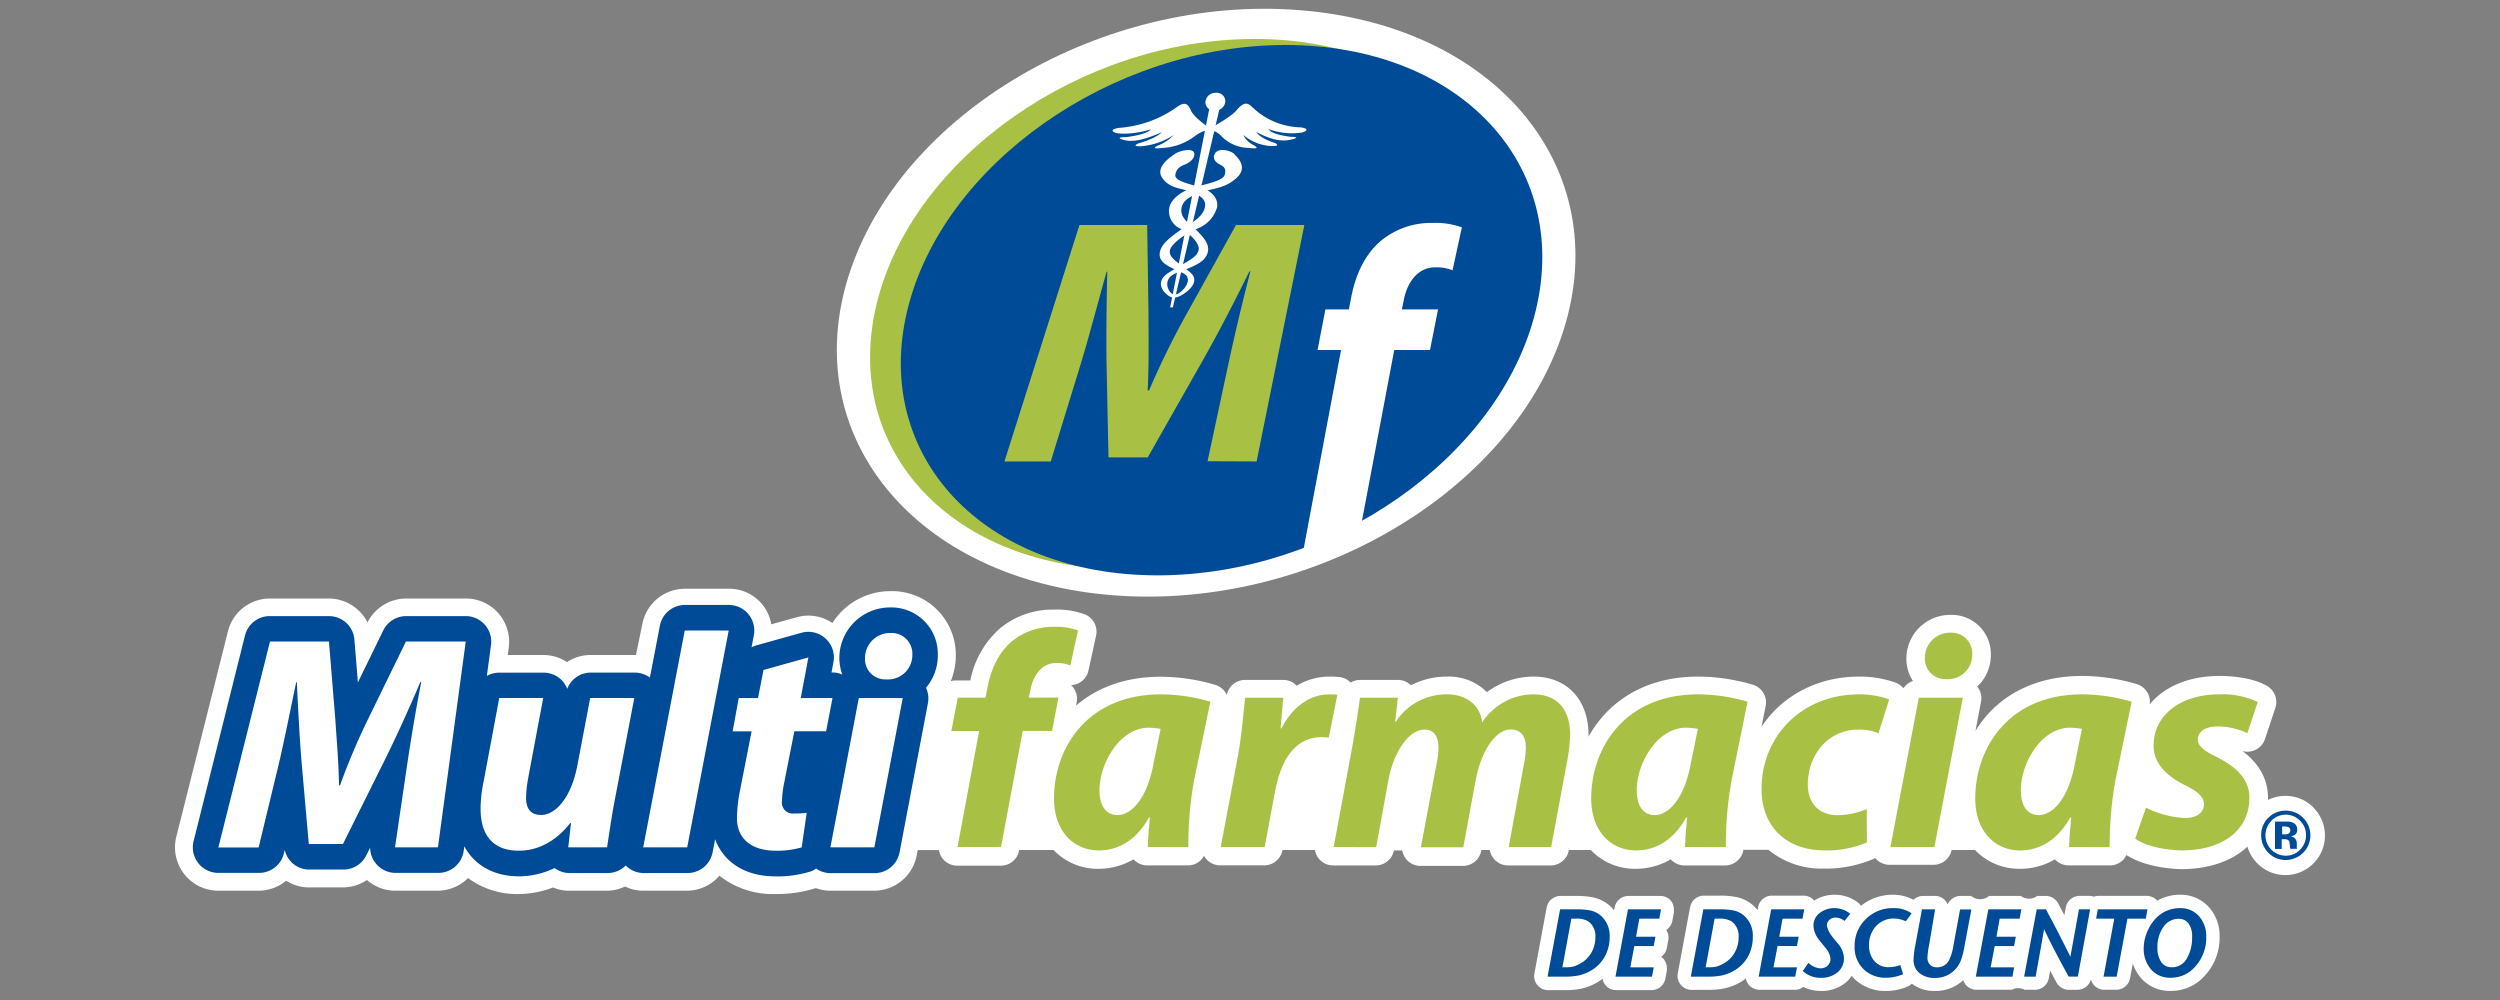 <svg id="Capa_1" data-name="Capa 1" xmlns="http://www.w3.org/2000/svg" viewBox="0 0 500 200"><rect x="0" y="0" width="500" height="200" fill="#808080" stroke="none"/><defs><style>.cls-1{fill:#fff;}.cls-2{fill:#a8c145;}.cls-3{fill:#004b97;}.cls-4{fill:none;}</style></defs><title>icono</title><path class="cls-1" d="M261.51,2.17c39.21,3.82,61.92,33.05,50.72,65.3s-52,55.26-91.25,51.44S159,85.86,170.24,53.62,222.3-1.66,261.51,2.17Z"/><path class="cls-2" d="M250.94,7.79c34.71,0,57.12,23.76,50.07,53.06s-40.92,53.05-75.63,53.05-57.12-23.75-50.07-53.05S216.23,7.79,250.94,7.79Z"/><path class="cls-3" d="M257.1,9c34.71,0,57.13,23.75,50.06,53.07s-40.91,53-75.63,53-57.13-23.75-50.07-53S222.39,9,257.1,9Z"/><path class="cls-2" d="M241.51,92.25l4.18-19.51c1.11-5.13,2.61-11.64,4.39-18.45h-.21c-3,6.11-6.39,12.64-9.33,17.82l-11,19.37H221.7l-.4-19.15c-.06-5.2,0-11.72.16-18h-.14c-1.75,6.25-3.63,13.41-5.17,18.45l-6,19.51h-9.26l15-47.29h13.55l.26,18c0,4.42.11,9.82-.17,15.09h.28a165.17,165.17,0,0,1,7.39-15.09l10-18h13.67l-9.55,47.29Z"/><path class="cls-1" d="M260.41,111.43,268.21,70h-4.7l1.57-8.12h4.69l.38-1.93c.75-4.26,2.46-8.8,6.12-11.86a15.74,15.74,0,0,1,10.35-3.5,15.1,15.1,0,0,1,5.75.89l-1.86,8.58a8.37,8.37,0,0,0-3.5-.59c-3.44,0-5.6,3-6.27,6.63l-.37,1.78h7.24L286,70h-7.15L272,106.25l-1.78.81Z"/><path class="cls-1" d="M242.6,25.33s3.55-1.94,4.64-3.2,1.91-1.93,3.05-.87a14.48,14.48,0,0,0,9.9,4.22s2.26.29.34,1a13.34,13.34,0,0,1-6.82-.66s.32,1.05,4.45,1.54c0,0,2.46,0,0,.57s-4.82-.47-6.91-1.52c0,0,.69,1.25,3.77,2.2,0,0,1.36.68-.8.59A9.27,9.27,0,0,1,248.67,27a4.38,4.38,0,0,0,2,2c1.6.87-.14.68-.95.58a7.85,7.85,0,0,1-5.5-2.4s-1-1.06-1.85-1S242.6,25.33,242.6,25.33Z"/><path class="cls-1" d="M241.51,25.34s-2.73-1.92-3.29-3.18-1.1-1.93-2.69-.86a22.66,22.66,0,0,1-11.69,4.27s-2.39.3-.75,1c0,0,2.32.67,7.12-.69,0,0-.77,1.06-5.11,1.55,0,0-2.46,0-.26.58s5-.5,7.57-1.57c0,0-1.22,1.26-4.71,2.23,0,0-1.64.68.56.58A13.93,13.93,0,0,0,234.74,27a8.25,8.25,0,0,1-2.89,2c-2,.87-.14.67.69.58a11.65,11.65,0,0,0,6.53-2.43s1.45-1.06,2.25-1S241.51,25.34,241.51,25.34Z"/><polygon class="cls-1" points="241.89 21.57 234.03 61.48 234.57 61.48 243.92 21.66 241.89 21.57"/><path class="cls-1" d="M237.05,32.88s1.94-.78,1.81-2.13-3-.57-3.83,0-4,2.61-2.64,4.74,3.65,2.11,5.17,2.69,4,1.25,3.37,3.47-3.74,3.49-4.73,4.26-3.68,2.42-4.17,4.27c-.65,2.41,1.93,3.19,4.53,4.42s-.5,4.35-1.44,4.26c0,0-.87.87.29.57s5.1-2.82,2.68-4.92S233.64,51.64,234,50c.25-1.16,2.86-3.19,5.41-4.26a6.45,6.45,0,0,0,4-4.26c.28-1.35-.55-3-2.88-3.85-2.16-.77-5.59-1.34-5.46-2.59S236,33.27,237.05,32.88Z"/><path class="cls-1" d="M243.88,32.86s-1.62-.77-.92-2.11,3.26-.59,3.83,0,2.87,2.6.64,4.73-4.55,2.14-6.31,2.73-4.51,1.27-4.83,3.49,2.28,3.47,2.93,4.24,2.67,2.4,2.39,4.24c-.37,2.41-3.27,3.2-6.4,4.45s-1.32,4.36-.35,4.26c0,0,.51.87-.53.57s-3.92-2.79-.6-4.92,5.67-2.9,6-4.56c.25-1.15-1.51-3.19-3.62-4.24a3.79,3.79,0,0,1-2.24-4.24c.28-1.36,1.83-3,4.5-3.87,2.49-.79,6.16-1.37,6.56-2.63S244.76,33.26,243.88,32.86Z"/><path class="cls-1" d="M242.89,22.09a1.67,1.67,0,0,1-1.81-1.62,2,2,0,0,1,2.11-1.91,1.7,1.7,0,0,1,1.87,1.64,1.93,1.93,0,0,1-2.16,1.88Z"/><path class="cls-1" d="M334.22,180.19a2.79,2.79,0,0,0-2.16-1h-6.37a2.81,2.81,0,0,0-2.76,2.29l-.11.6a7.2,7.2,0,0,0-1.36-1.33,7.49,7.49,0,0,0-2.82-1.27,16.34,16.34,0,0,0-3.43-.29H312.1a2.81,2.81,0,0,0-2.76,2.29l-2.46,13.23a2.8,2.8,0,0,0,2.76,3.32h3.22a16.26,16.26,0,0,0,3.35-.29,11.13,11.13,0,0,0,2.87-1.06,10.41,10.41,0,0,0,1.42-.94,2.75,2.75,0,0,0,2.74,2.28h7.07a2.8,2.8,0,0,0,2.76-2.29l.3-1.63a2.71,2.71,0,0,0,0-.51,2.8,2.8,0,0,0-.65-1.79,2.35,2.35,0,0,0-.5-.44,2.72,2.72,0,0,0,1.14-1.74l.3-1.63a2.75,2.75,0,0,0-.41-2,2.8,2.8,0,0,0,1.22-1.82l.3-1.63a2.68,2.68,0,0,0,0-.51A2.8,2.8,0,0,0,334.22,180.19Z"/><path class="cls-1" d="M441.77,181.42a7.54,7.54,0,0,0-5.74-2.47,9.25,9.25,0,0,0-4.58,1.18,2.8,2.8,0,0,0-2.09-.95h-9.7a2.76,2.76,0,0,0-.88.16,2.72,2.72,0,0,0-.86-.16h-2a2.8,2.8,0,0,0-2.76,2.31l-.28,1.54-1.26-2.37a2.81,2.81,0,0,0-2.47-1.47h-1.72a2.7,2.7,0,0,1-3.25,0h-6.37a2.75,2.75,0,0,1-3.57,0h-2.13a2.8,2.8,0,0,0-2.57,1.69,2.74,2.74,0,0,0-2.56-1.69h-2.38a2.78,2.78,0,0,0-1.9.76,8.79,8.79,0,0,0-4.06-1,10.07,10.07,0,0,0-6.45,2.22,2.68,2.68,0,0,0-.59-.65,7.57,7.57,0,0,0-4.66-1.57,7.37,7.37,0,0,0-4.1,1.18,2.78,2.78,0,0,0-2.09-1h-6.37a2.81,2.81,0,0,0-2.76,2.29l-.11.6a7.18,7.18,0,0,0-1.36-1.33,7.5,7.5,0,0,0-2.82-1.27,16.34,16.34,0,0,0-3.43-.29h-3.12a2.81,2.81,0,0,0-2.76,2.29l-2.46,13.23a2.8,2.8,0,0,0,2.76,3.32h3.21a16.28,16.28,0,0,0,3.36-.29,11.15,11.15,0,0,0,2.87-1.06,10.24,10.24,0,0,0,1.41-.93,2.75,2.75,0,0,0,.59,1.27,2.8,2.8,0,0,0,2.16,1h7.07a2.77,2.77,0,0,0,1.66-.57,8.08,8.08,0,0,0,3.56.8,7.56,7.56,0,0,0,5-1.73,6.27,6.27,0,0,0,1.12-1.28,8.35,8.35,0,0,0,.78.81,8.84,8.84,0,0,0,6.06,2.2,11.25,11.25,0,0,0,4.35-.88,2.81,2.81,0,0,0,.84-.58,7.28,7.28,0,0,0,4.62,1.46,8.1,8.1,0,0,0,5.67-2.15,2.72,2.72,0,0,0,.5.91,2.79,2.79,0,0,0,2.16,1h7.07a2.68,2.68,0,0,1,2.53,0H407a2.8,2.8,0,0,0,2.76-2.31l.27-1.5,1.28,2.37a2.81,2.81,0,0,0,2.45,1.45h1.72a2.8,2.8,0,0,0,2.7-2.07,2.71,2.71,0,0,0,.54,1.06,2.79,2.79,0,0,0,2.15,1h2.38a2.81,2.81,0,0,0,2.76-2.29l.55-2.94a8.49,8.49,0,0,0,1.49,2.72,7.65,7.65,0,0,0,6.13,2.74,9,9,0,0,0,6.86-3.13,11.21,11.21,0,0,0,2.88-7.77A8.53,8.53,0,0,0,441.77,181.42Z"/><path class="cls-4" d="M346.85,190.63a6,6,0,0,0,.86-3.17,3.6,3.6,0,0,0-1.39-3.19,4.61,4.61,0,0,0-2.54-.55h-.87l-1.79,9.72h.75a5.68,5.68,0,0,0,1.55-.18,6.89,6.89,0,0,0,1.11-.49A5.72,5.72,0,0,0,346.85,190.63Z"/><path class="cls-4" d="M318.2,190.63a6,6,0,0,0,.86-3.17,3.6,3.6,0,0,0-1.39-3.19,4.62,4.62,0,0,0-2.54-.55h-.87l-1.79,9.72h.75a5.68,5.68,0,0,0,1.56-.18,7,7,0,0,0,1.11-.49A5.72,5.72,0,0,0,318.2,190.63Z"/><path class="cls-4" d="M437.72,184.66a2.39,2.39,0,0,0-2-.92,3.62,3.62,0,0,0-3,1.62,6.67,6.67,0,0,0-1.21,4.07,5,5,0,0,0,.78,3,2.5,2.5,0,0,0,2.16,1,3.38,3.38,0,0,0,3-1.87,8.24,8.24,0,0,0,1-4.25A4.31,4.31,0,0,0,437.72,184.66Z"/><path class="cls-3" d="M319.86,182.89a4.79,4.79,0,0,0-1.8-.8,14.13,14.13,0,0,0-2.84-.22H312l0,.09-2.46,13.23,0,.14h3.36a13.94,13.94,0,0,0,2.79-.23,8.47,8.47,0,0,0,2.18-.8,7.43,7.43,0,0,0,3-2.83,8,8,0,0,0,1.06-4.08A5.26,5.26,0,0,0,319.86,182.89Zm-6.63,10.56h-.75l1.79-9.72h.87a4.62,4.62,0,0,1,2.54.55,3.6,3.6,0,0,1,1.39,3.19,6,6,0,0,1-.86,3.17,5.72,5.72,0,0,1-2.31,2.15,7,7,0,0,1-1.11.49A5.68,5.68,0,0,1,313.23,193.45Z"/><polygon class="cls-3" points="325.69 181.87 325.59 181.87 325.58 181.96 323.12 195.19 323.09 195.33 323.23 195.33 330.3 195.33 330.4 195.33 330.42 195.23 330.72 193.6 330.75 193.47 330.61 193.47 326.06 193.47 326.87 189.21 330.64 189.21 330.74 189.21 330.76 189.12 331.06 187.49 331.09 187.35 330.95 187.35 327.21 187.35 327.87 183.73 331.76 183.73 331.86 183.73 331.88 183.63 332.18 182 332.2 181.87 332.06 181.87 325.69 181.87"/><path class="cls-3" d="M348.51,182.89a4.8,4.8,0,0,0-1.8-.8,14.12,14.12,0,0,0-2.84-.22h-3.22l0,.09-2.46,13.23,0,.14h3.35a13.93,13.93,0,0,0,2.79-.23,8.44,8.44,0,0,0,2.18-.8,7.43,7.43,0,0,0,3-2.83,8,8,0,0,0,1.05-4.08A5.26,5.26,0,0,0,348.51,182.89Zm-6.63,10.56h-.75l1.79-9.72h.87a4.61,4.61,0,0,1,2.54.55,3.6,3.6,0,0,1,1.39,3.19,6,6,0,0,1-.86,3.17,5.72,5.72,0,0,1-2.31,2.15,6.89,6.89,0,0,1-1.11.49A5.68,5.68,0,0,1,341.88,193.45Z"/><polygon class="cls-3" points="360.85 181.87 360.71 181.87 354.34 181.87 354.24 181.87 354.22 181.96 351.76 195.19 351.74 195.33 351.88 195.33 358.95 195.33 359.05 195.33 359.06 195.23 359.37 193.6 359.39 193.47 359.25 193.47 354.7 193.47 355.51 189.21 359.29 189.21 359.39 189.21 359.4 189.12 359.71 187.49 359.73 187.35 359.59 187.35 355.85 187.35 356.51 183.73 360.4 183.73 360.5 183.73 360.52 183.63 360.82 182 360.85 181.87"/><path class="cls-3" d="M366.9,181.63a4.65,4.65,0,0,0-3,1,3.17,3.17,0,0,0-1.21,2.55,5,5,0,0,0,1.29,3l1.28,1.6a3.62,3.62,0,0,1,.83,2,1.77,1.77,0,0,1-.57,1.35,2.05,2.05,0,0,1-1.45.54,3.82,3.82,0,0,1-2.29-1l-.1-.08-.07.1-1,1.42-.06.08.08.07a5.1,5.1,0,0,0,3.56,1.3,5,5,0,0,0,3.31-1.09,3.59,3.59,0,0,0,1.29-2.87,4.73,4.73,0,0,0-1.31-3c-.65-.79-1-1.22-1.09-1.37a4.51,4.51,0,0,1-1-2.09,1.51,1.51,0,0,1,.48-1.17,1.86,1.86,0,0,1,1.31-.45,3,3,0,0,1,1.64.6l.09.06.07-.08,1-1.25.08-.09-.1-.07A5,5,0,0,0,366.9,181.63Z"/><path class="cls-3" d="M378.6,181.63a7.48,7.48,0,0,0-5.45,2.21,7.36,7.36,0,0,0-2.23,5.41,6.07,6.07,0,0,0,2,4.78,6.24,6.24,0,0,0,4.27,1.52,8.58,8.58,0,0,0,3.32-.67l.1,0,0-.1-.51-1.63,0-.12-.11,0a6.54,6.54,0,0,1-2.19.41,3.75,3.75,0,0,1-2.89-1.19,4.57,4.57,0,0,1-1.1-3.2,5.43,5.43,0,0,1,1.4-3.83,4.74,4.74,0,0,1,3.63-1.51,5.69,5.69,0,0,1,2.26.52l.09,0,.06-.08,1-1.38.07-.1-.1-.07A6.11,6.11,0,0,0,378.6,181.63Z"/><path class="cls-3" d="M392.06,181.87H392l0,.09-1.32,7.2a10.44,10.44,0,0,1-.78,2.68,2.6,2.6,0,0,1-2.51,1.62,1.85,1.85,0,0,1-1.39-.52,1.93,1.93,0,0,1-.51-1.42,15.85,15.85,0,0,1,.32-2.46L387,182l0-.14h-2.62l0,.09-1.27,6.86a19.56,19.56,0,0,0-.4,3.12,3.32,3.32,0,0,0,1.14,2.65,4.62,4.62,0,0,0,3.08,1,5.37,5.37,0,0,0,4.17-1.76,5.66,5.66,0,0,0,1.06-1.69,15.65,15.65,0,0,0,.71-2.75l1.38-7.35,0-.14h-2.27Z"/><polygon class="cls-3" points="397.77 181.87 397.67 181.87 397.65 181.96 395.19 195.19 395.17 195.33 395.31 195.33 402.38 195.33 402.48 195.33 402.5 195.23 402.8 193.6 402.82 193.47 402.68 193.47 398.13 193.47 398.94 189.21 402.72 189.21 402.82 189.21 402.83 189.12 403.14 187.49 403.16 187.35 403.02 187.35 399.29 187.35 399.94 183.73 403.84 183.73 403.93 183.73 403.95 183.63 404.25 182 404.28 181.87 404.14 181.87 397.77 181.87"/><path class="cls-3" d="M415.88,181.87h-.1l0,.09-1.7,9.38c-1-2-2.58-5.19-4.86-9.41l0-.06h-1.89l0,.09-2.48,13.23,0,.14h2.3l0-.1,1.67-9.38c1.13,2.43,2.76,5.59,4.88,9.41l0,.06h1.89l0-.09L418,182l0-.14h-2.18Z"/><polygon class="cls-3" points="429.08 183.73 429.17 183.73 429.19 183.63 429.47 182 429.5 181.87 429.36 181.87 419.66 181.87 419.56 181.87 419.55 181.96 419.24 183.59 419.22 183.73 419.36 183.73 422.85 183.73 420.74 195.19 420.71 195.33 420.85 195.33 423.23 195.33 423.33 195.33 423.35 195.23 425.49 183.73 429.08 183.73"/><path class="cls-3" d="M439.78,183.22a4.85,4.85,0,0,0-3.75-1.59,6.57,6.57,0,0,0-4.52,1.71,8.3,8.3,0,0,0-2,2.87,8.54,8.54,0,0,0-.77,3.46,6.28,6.28,0,0,0,1.39,4.12,5,5,0,0,0,4.06,1.76,6.38,6.38,0,0,0,4.87-2.25,8.59,8.59,0,0,0,2.19-6A5.93,5.93,0,0,0,439.78,183.22Zm-5.35,10.23a2.5,2.5,0,0,1-2.16-1,5,5,0,0,1-.78-3,6.67,6.67,0,0,1,1.21-4.07,3.62,3.62,0,0,1,3-1.62,2.39,2.39,0,0,1,2,.92,4.31,4.31,0,0,1,.72,2.67,8.24,8.24,0,0,1-1,4.25A3.38,3.38,0,0,1,434.43,193.46Z"/><path class="cls-1" d="M462.68,161.49a7.76,7.76,0,0,0-5.59-2.31,7.85,7.85,0,0,0-3.49.81c0-.16,0-.32,0-.47a10.68,10.68,0,0,0-2.2-6.47,13.89,13.89,0,0,0-2.09-2.2c-.27-.23-.54-.43-.81-.64A3.7,3.7,0,0,0,453,147.8l2.07-6.23a3.72,3.72,0,0,0-1.65-4.38c-2.21-1.29-5.7-2-9.56-2-6,0-11,2.09-13.93,5.71a3.73,3.73,0,0,0,.05-.53,3.69,3.69,0,0,0-2.59-3.54,38.94,38.94,0,0,0-11-1.64c-9.43,0-17,3.94-21.3,11l1.12-5.88a3.69,3.69,0,0,0-.77-3,8.53,8.53,0,0,0,2.73-6.33,7.82,7.82,0,0,0-8.11-8,8.74,8.74,0,0,0-8.78,8.64v.08a8.08,8.08,0,0,0,1.31,4.5,3.72,3.72,0,0,0-1.91,1.46,3.71,3.71,0,0,0-1.53-1.12,21.34,21.34,0,0,0-7.36-1.22c-8.24,0-15.37,3.78-19.5,10.07l.84-4.16a3.7,3.7,0,0,0-2.51-4.27,38.94,38.94,0,0,0-11-1.64c-9.91,0-15.79,4.28-19,7.88a23.08,23.08,0,0,0-2.91,4.14c0-.1,0-.22,0-.31,0-7.11-4.33-11.71-11-11.71a15.5,15.5,0,0,0-9.32,3.11,10.76,10.76,0,0,0-8-3.11,15.54,15.54,0,0,0-7.2,1.73,3.72,3.72,0,0,0-2.57-1.06H272a3.7,3.7,0,0,0-1.88.52,3.69,3.69,0,0,0-2.22-1.1,17.56,17.56,0,0,0-2.07-.09,12.56,12.56,0,0,0-6.48,1.82,3.7,3.7,0,0,0-2.68-1.15H249a3.68,3.68,0,0,0-3.64,3,3.68,3.68,0,0,0-2.26-2,38.9,38.9,0,0,0-11-1.64c-6.72,0-12.52,2-16.89,5.77l.13-.69a4.08,4.08,0,0,0,.06-.7,3.72,3.72,0,0,0-.85-2.36,3.54,3.54,0,0,0-.35-.35,3.67,3.67,0,0,0,3.49-2.91l1.53-7a3.72,3.72,0,0,0-2.14-4.19,16,16,0,0,0-6.19-1,16.56,16.56,0,0,0-10.9,3.76,18.65,18.65,0,0,0-5.92,10.41h-2.91a3.72,3.72,0,0,0-1,.14,13.79,13.79,0,0,0,1-5,12.75,12.75,0,0,0-13.07-13,13.74,13.74,0,0,0-11.61,6.37,8.55,8.55,0,0,0-7.07-1.17l-5.15,1.43a8.53,8.53,0,0,0-8.48-7.11h-8.79a8.68,8.68,0,0,0-8.51,7L127.19,131l-.32,0h-8.79a8.42,8.42,0,0,0-4.67,1.42,8.59,8.59,0,0,0-4.74-1.42h-7.12l.2-1.47a8.91,8.91,0,0,0,.08-1.16,8.67,8.67,0,0,0-8.67-8.67H81.24a8.72,8.72,0,0,0-7.74,4.78,8.75,8.75,0,0,0-7.71-4.78H54a8.66,8.66,0,0,0-8.41,6.56L35.26,167.36a8.67,8.67,0,0,0,8.41,10.78h8.06a8.62,8.62,0,0,0,5.5-2,8.4,8.4,0,0,0,4.52,1.34h6.84A8.58,8.58,0,0,0,73.38,176,8.61,8.61,0,0,0,79,178.14h8.55a8.64,8.64,0,0,0,6.06-2.53,16.46,16.46,0,0,0,10.13,3.2,19.65,19.65,0,0,0,6.88-1.32,7.87,7.87,0,0,0,3,.65h7.76a8.45,8.45,0,0,0,3.62-.84,8.37,8.37,0,0,0,3.59.84h8.79a8.55,8.55,0,0,0,6.5-3,17.22,17.22,0,0,0,11.15,3.67,25.94,25.94,0,0,0,8.15-1.19,8.42,8.42,0,0,0,2.84.52h8.8a8.68,8.68,0,0,0,8.52-7.05l.2-1.07h4.24a3.7,3.7,0,0,0,3.66,3.11h8.73a3.71,3.71,0,0,0,3.65-3V170h6.89a12.19,12.19,0,0,0,9,3.76,13.75,13.75,0,0,0,7-1.9l.07.09a3.73,3.73,0,0,0,2.67,1.13h8.12a3.61,3.61,0,0,0,3.23-1.92,3.54,3.54,0,0,0,.39.57,3.69,3.69,0,0,0,2.86,1.34h8.8a3.71,3.71,0,0,0,3.64-3V170h6.5a3.69,3.69,0,0,0,3.65,3.09h8.49a3.7,3.7,0,0,0,3.65-3v0h1.67a3.75,3.75,0,0,0,.8,1.75,3.69,3.69,0,0,0,2.85,1.34h8.49a3.71,3.71,0,0,0,3.65-3V170h1.72a3.7,3.7,0,0,0,3.66,3.09h8.49a3.71,3.71,0,0,0,3.65-3V170h4.39a12.19,12.19,0,0,0,9,3.76,13.74,13.74,0,0,0,7-1.9l.07.09a3.74,3.74,0,0,0,2.67,1.14h8.12a3.74,3.74,0,0,0,2.67-1.13,3.67,3.67,0,0,0,1-2h5a16.71,16.71,0,0,0,11.06,3.76,24.3,24.3,0,0,0,10.1-2l.2-.11,0,0a3.71,3.71,0,0,0,2.86,1.35h8.79a3.72,3.72,0,0,0,3.65-3V170H395a12.18,12.18,0,0,0,9,3.76,13.73,13.73,0,0,0,7-1.9l.07.09a3.72,3.72,0,0,0,2.67,1.13h8.12A3.72,3.72,0,0,0,424.6,172a3.66,3.66,0,0,0,.69-1c2.46,1.63,6.43,2.68,10.82,2.83h.09c5.47,0,10.16-1.56,13.29-4.5a7.91,7.91,0,1,0,13.19-7.81Z"/><path class="cls-3" d="M187.56,130.93a9.27,9.27,0,0,0-9.51-9.44,10.13,10.13,0,0,0-10.18,10,10.23,10.23,0,0,0,.58,3.41,5,5,0,0,0-1.95-.41h-.2l.39-2.07a5.11,5.11,0,0,0-6.38-5.87l-9,2.51a5.09,5.09,0,0,0-1,.4l.46-2.4a5.11,5.11,0,0,0-5-6.07h-8.79a5.11,5.11,0,0,0-5,4.14l-2,10.39a5.09,5.09,0,0,0-3.07-1h-8.79a5.05,5.05,0,0,0-4.68,3.25,5,5,0,0,0-.8-1.4,5.09,5.09,0,0,0-3.93-1.84H99.87a5.11,5.11,0,0,0-2.5.65l.83-6.17a5.11,5.11,0,0,0-5.06-5.79H81.24a5.1,5.1,0,0,0-4.59,2.87l-5.07,10.39-.7-8.57a5.11,5.11,0,0,0-5.09-4.69H54a5.1,5.1,0,0,0-5,3.87L38.72,168.23a5.11,5.11,0,0,0,5,6.35h8.06a5.11,5.11,0,0,0,5-3.91l.17-.7a5,5,0,0,0,4.89,3.94h6.84a5.1,5.1,0,0,0,4.57-2.82l.78-1.56a5.1,5.1,0,0,0,5.1,5.05h8.55a5.11,5.11,0,0,0,5.06-4.42l.12-.89c2.07,3.8,5.91,6,11,6a16.63,16.63,0,0,0,7.07-1.66,5,5,0,0,0,2.83,1h7.76a5.09,5.09,0,0,0,3.62-1.51,5.09,5.09,0,0,0,3.59,1.51h8.79a5.11,5.11,0,0,0,5-4.15l.5-2.62c1.51,4.11,5.42,7.44,12.14,7.44a22.37,22.37,0,0,0,7-1,4.9,4.9,0,0,0,1.06-.57,5.09,5.09,0,0,0,2.89.92h8.8a5.1,5.1,0,0,0,5-4.15l5.68-29.86a5.09,5.09,0,0,0-.39-3.07A9.94,9.94,0,0,0,187.56,130.93Z"/><path class="cls-1" d="M79,169.47l2.5-17c.67-4.46,1.59-10.14,2.75-16.06h-.18c-2.26,5.31-4.83,11-7.08,15.51L68.59,168.8H61.76l-1.47-16.67c-.36-4.52-.67-10.2-.92-15.7h-.12c-1.16,5.44-2.38,11.66-3.42,16.06l-4.1,17H43.67L54,128.3H65.79l1.28,15.64c.24,3.85.67,8.55.73,13.14H68a134.34,134.34,0,0,1,5.55-13.14l7.64-15.64H93.15l-5.56,41.17Z"/><path class="cls-1" d="M126.86,139.6,123,159.76c-.73,3.79-1.16,7-1.59,9.71h-7.76l.55-4.89h-.13c-3.05,3.91-6.72,5.56-10.32,5.56-4.77,0-7.63-2.69-7.63-8.37a26.94,26.94,0,0,1,.61-5.5l3.12-16.67h8.79l-3,16a23.94,23.94,0,0,0-.43,3.91c0,2,.74,3.48,3,3.48,3,0,6-3.6,7.2-9.59l2.63-13.8Z"/><path class="cls-1" d="M128.64,169.47l8.31-43.37h8.79l-8.3,43.37Z"/><path class="cls-1" d="M161.68,131.48l-1.53,8.13h6.35l-1.28,6.65h-6.35l-2,10.14a21.66,21.66,0,0,0-.48,3.78,2.2,2.2,0,0,0,2.51,2.51,16.47,16.47,0,0,0,2.44-.12l-1,6.9a17.15,17.15,0,0,1-5.19.67c-5.25,0-7.76-2.75-7.76-6.47a29.68,29.68,0,0,1,.61-5.56l2.32-11.85h-3.79l1.22-6.65h3.85l1.1-5.62Z"/><path class="cls-1" d="M166.08,169.47l5.68-29.86h8.79l-5.68,29.86Zm11.12-33.59A4.05,4.05,0,0,1,173,131.6a5,5,0,0,1,5.07-5,4.15,4.15,0,0,1,4.4,4.34,4.87,4.87,0,0,1-5.19,4.94Z"/><path class="cls-2" d="M191.5,169.41l4.33-23.21h-5.56l1.28-6.66h5.55l.31-1.59c.61-3.48,2-7.21,5-9.71a12.88,12.88,0,0,1,8.49-2.87,12.37,12.37,0,0,1,4.7.73l-1.53,7a6.76,6.76,0,0,0-2.87-.49c-2.81,0-4.58,2.44-5.13,5.44l-.31,1.47h5.93l-1.28,6.66h-5.86l-4.34,23.21Z"/><path class="cls-2" d="M229.55,169.41c.06-1.76.24-3.78.43-5.92h-.18c-2.75,4.94-6.53,6.59-10,6.59-5.37,0-9-4.15-9-10.38,0-10.08,6.65-20.83,21.38-20.83a35.44,35.44,0,0,1,9.89,1.47L238.83,156a71.73,71.73,0,0,0-1.16,13.43Zm2.57-23.63a13.68,13.68,0,0,0-2.38-.24c-5.68,0-9.84,7-9.84,12.52,0,2.93,1.16,4.95,3.6,4.95,2.63,0,5.86-3,7.21-10.32Z"/><path class="cls-2" d="M244.14,169.41l3.36-17.77c.85-4.52,1.22-9.53,1.53-12.09h7.63c-.18,2-.37,4-.55,6.11h.18c2.08-4,5.44-6.78,9.53-6.78a14.3,14.3,0,0,1,1.65.06l-1.71,8.55c-.43,0-.92-.06-1.4-.06-5.62,0-8.25,5-9.35,10.87l-2.08,11.11Z"/><path class="cls-2" d="M266.74,169.41l3.73-20.15c.67-3.78,1.16-7.08,1.53-9.71h7.58l-.55,4.82h.12a12.08,12.08,0,0,1,10.2-5.5c4.76,0,6.84,3,7.08,5.62a12.3,12.3,0,0,1,10.26-5.62c4.64,0,7.33,2.93,7.33,8a31.78,31.78,0,0,1-.55,5.13l-3.24,17.41h-8.49l3-16.31a19.2,19.2,0,0,0,.42-3.66c0-2.08-.91-3.55-3-3.55-2.93,0-5.81,4-7,10l-2.5,13.56h-8.49L287.27,153a18.22,18.22,0,0,0,.42-3.42c0-2-.67-3.66-2.8-3.66-3,0-6.11,4.22-7.21,10.08l-2.44,13.43Z"/><path class="cls-2" d="M337,169.41c.06-1.76.24-3.78.43-5.92h-.19c-2.74,4.94-6.53,6.59-10,6.59-5.37,0-9-4.15-9-10.38,0-10.08,6.66-20.83,21.38-20.83a35.44,35.44,0,0,1,9.89,1.47L346.33,156a72.41,72.41,0,0,0-1.16,13.43Zm2.57-23.63a13.69,13.69,0,0,0-2.38-.24c-5.68,0-9.84,7-9.84,12.52,0,2.93,1.16,4.95,3.6,4.95,2.63,0,5.86-3,7.21-10.32Z"/><path class="cls-2" d="M373.38,168.49a20.62,20.62,0,0,1-8.49,1.59c-7.39,0-12.58-4.52-12.58-12.27,0-10.63,8.12-18.94,19.48-18.94a18.09,18.09,0,0,1,6.05,1l-2.14,6.78a10.05,10.05,0,0,0-4-.73c-6.29,0-10.14,5.31-10.14,10.93,0,4.1,2.56,6.18,5.87,6.18a15.07,15.07,0,0,0,5.92-1.22Z"/><path class="cls-2" d="M378.08,169.41l5.68-29.86h8.8l-5.68,29.86Zm11.11-33.59a4.06,4.06,0,0,1-4.21-4.28,5,5,0,0,1,5.07-5,4.15,4.15,0,0,1,4.4,4.34,4.87,4.87,0,0,1-5.19,4.95Z"/><path class="cls-2" d="M413.81,169.41c.06-1.76.25-3.78.43-5.92h-.19c-2.75,4.94-6.54,6.59-10,6.59-5.37,0-9-4.15-9-10.38,0-10.08,6.66-20.83,21.38-20.83a35.48,35.48,0,0,1,9.9,1.47L423.1,156a71.94,71.94,0,0,0-1.16,13.43Zm2.57-23.63a13.64,13.64,0,0,0-2.38-.24c-5.68,0-9.83,7-9.83,12.52,0,2.93,1.16,4.95,3.6,4.95,2.63,0,5.86-3,7.21-10.32Z"/><path class="cls-2" d="M429.2,161.53A19.5,19.5,0,0,0,437,163.6c2.5,0,3.79-1.22,3.79-2.68s-1-2.5-3.72-3.85c-3.48-1.71-6.35-4.22-6.35-7.94,0-6.17,5.44-10.26,13.13-10.26a16.38,16.38,0,0,1,7.7,1.53l-2.08,6.23a14,14,0,0,0-6-1.34c-2.32,0-3.91,1-3.91,2.63,0,1.22,1.22,2.26,3.66,3.42,3.24,1.64,6.66,4,6.66,8.18,0,6.84-5.8,10.63-13.68,10.56-3.79-.12-7.39-1-9.16-2.38Z"/><path class="cls-3" d="M460.6,170.57a4.9,4.9,0,0,1-8.36-3.53,4.71,4.71,0,0,1,1.53-3.58,4.82,4.82,0,0,1,3.39-1.33,4.93,4.93,0,0,1,3.45,8.44Zm-6.34-6.37a4.08,4.08,0,0,0,2.89,6.94,3.89,3.89,0,0,0,2.87-1.21A4,4,0,0,0,461.2,167a3.91,3.91,0,0,0-1.18-2.84,4,4,0,0,0-5.76,0Zm.74,5.59v-5.47h2.64a2.64,2.64,0,0,1,1.07.28,1.37,1.37,0,0,1,.73,1.3,1.21,1.21,0,0,1-.38,1,1.76,1.76,0,0,1-.94.36,1.93,1.93,0,0,1,.77.32,1.5,1.5,0,0,1,.47,1.22v.48a.75.75,0,0,0,0,.16.66.66,0,0,0,0,.15l.05.17h-1.36a5.91,5.91,0,0,1-.1-.77,3,3,0,0,0-.08-.66.69.69,0,0,0-.42-.4,1.47,1.47,0,0,0-.49-.09h-.62v1.94Zm2.61-4.39a2.41,2.41,0,0,0-.83-.11h-.35v1.58H457a1.31,1.31,0,0,0,.78-.2.73.73,0,0,0,.28-.65A.62.62,0,0,0,457.61,165.41Z"/></svg>